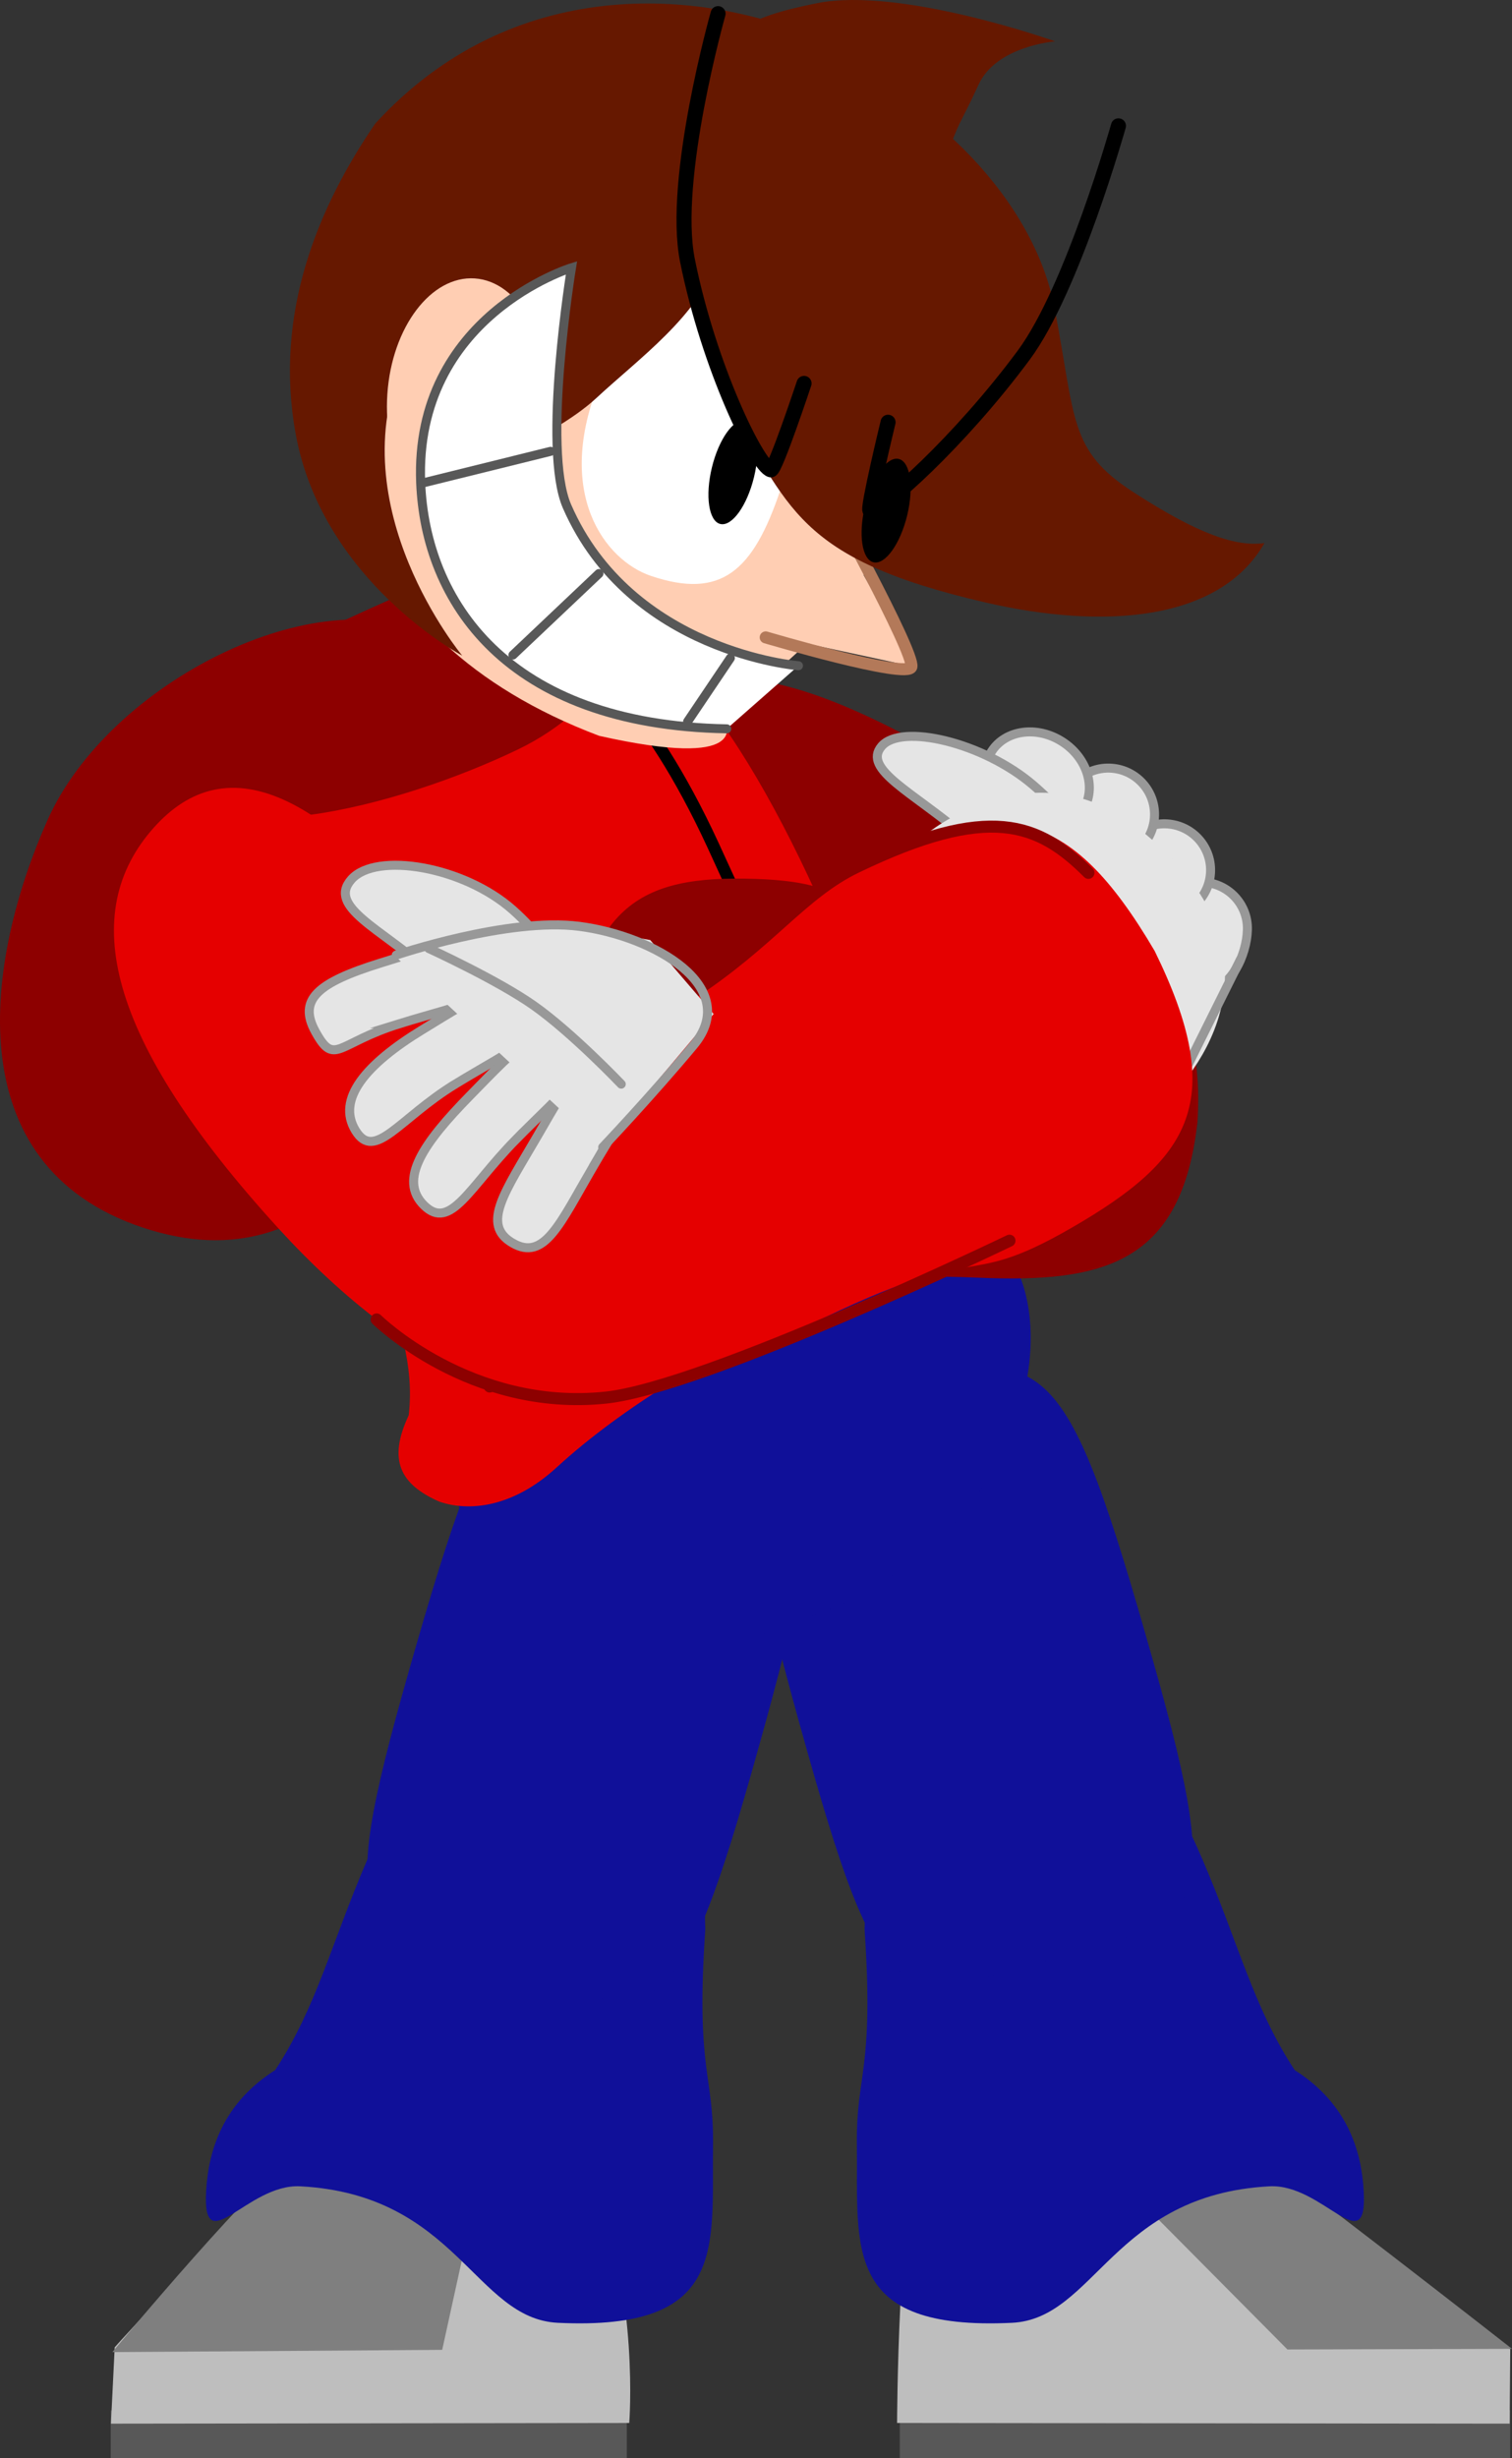 <svg version="1.1" xmlns="http://www.w3.org/2000/svg" xmlns:xlink="http://www.w3.org/1999/xlink" width="251.514" height="408.704" viewBox="0,0,251.514,408.704"><rect x="0" y="0" width="251.514" height="408.704" fill="#333333" stroke="none"/><g transform="translate(-113.552,-3.016)"><g data-paper-data="{&quot;isPaintingLayer&quot;:true}" fill-rule="nonzero" stroke-linejoin="miter" stroke-miterlimit="10" stroke-dasharray="" stroke-dashoffset="0" style="mix-blend-mode: normal"><path d="M252.385,181.467c-38.444,-25.666 -45.128,-38.841 -35.26,-54.903c9.359,-15.233 25.485,-15.923 64.206,8.738c35.908,22.869 36.748,25.667 22.724,47.388c-13.429,20.799 -16.004,22.588 -51.67,-1.223z" data-paper-data="{&quot;origPos&quot;:null,&quot;index&quot;:null,&quot;origRot&quot;:0}" fill="#8d0000" stroke="none" stroke-width="0" stroke-linecap="butt"/><g data-paper-data="{&quot;origPos&quot;:null,&quot;index&quot;:null}" stroke="none" stroke-width="0" stroke-linecap="butt"><path d="M131.968,411.72v-7.962h85.85v7.962z" data-paper-data="{&quot;origPos&quot;:null}" fill="#585858"/><path d="M132.632,393.277c0,0 25.082,-28.155 34.514,-31.549c11.074,-3.985 13.382,-4.268 23.268,-4.413c8.988,-0.133 18.596,1.925 22.071,8.911c7.413,18.744 5.739,39.629 5.739,39.629l-86.217,0.112z" data-paper-data="{&quot;origPos&quot;:null}" fill="#bebebe"/><path d="M132.243,394.073c0,0 25.403,-30.596 31.846,-33.921c5.176,-2.671 30.934,-2.516 30.934,-2.516l-7.915,36.06l-54.864,0.376z" data-paper-data="{&quot;origPos&quot;:null}" fill="#7f7f7f"/></g><path d="M230.876,323.724c-1.614,23.708 1.421,24.091 1.28,35.816c-0.206,17.175 2.477,31.006 -25.796,29.66c-13.814,-0.658 -16.828,-21.305 -42.839,-22.696c-8.889,-0.475 -16.34,12.652 -15.676,0.785c0.375,-6.704 2.723,-14.55 11.483,-20.105c6.883,-10.477 9.336,-21.102 15.324,-34.99c5.686,-13.189 8.164,-16.594 33.348,-13.841c25.984,2.841 22.345,13.819 22.876,25.371z" data-paper-data="{&quot;origPos&quot;:null,&quot;index&quot;:null}" fill="#101099" stroke="none" stroke-width="0" stroke-linecap="butt"/><path d="M198.375,331.324c-25.328,-7.197 -29.407,-6.167 -16.837,-50.403c14.646,-51.542 17.981,-52.105 43.874,-44.747c26.009,7.39 27.529,10.839 13.113,61.697c-12.369,43.636 -15.897,40.345 -40.15,33.454z" data-paper-data="{&quot;origPos&quot;:null,&quot;index&quot;:null,&quot;origRot&quot;:0}" fill="#101099" stroke="none" stroke-width="0" stroke-linecap="butt"/><g data-paper-data="{&quot;origPos&quot;:null}" stroke="none" stroke-width="0" stroke-linecap="butt"><path d="M263.227,411.72v-7.962h101.529v7.962z" data-paper-data="{&quot;origPos&quot;:null}" fill="#585858"/><path d="M364.677,405.965l-101.898,-0.112c0,0 0.122,-37.568 3.851,-41.782c3.941,-4.453 15.843,-5.349 25.986,-5.713c10.318,-0.371 14.044,0.153 24.302,1.327c4.456,0.425 47.853,33.901 47.853,33.901z" data-paper-data="{&quot;origPos&quot;:null}" fill="#bebebe"/><path d="M365.066,393.526l-37.359,0.106l-35.148,-35.402c0,0 24.029,-0.55 28.057,1.539c3.83,1.987 44.45,33.757 44.45,33.757z" data-paper-data="{&quot;origPos&quot;:null}" fill="#7f7f7f"/></g><path d="M280.243,298.354c25.184,-2.753 27.662,0.651 33.348,13.841c5.987,13.889 8.441,24.513 15.324,34.99c8.76,5.556 11.107,13.401 11.483,20.105c0.664,11.867 -6.786,-1.26 -15.676,-0.785c-26.011,1.39 -29.025,22.038 -42.839,22.696c-28.273,1.346 -25.589,-12.485 -25.796,-29.66c-0.141,-11.725 2.894,-12.108 1.28,-35.816c0.531,-11.552 -3.107,-22.53 22.876,-25.371z" data-paper-data="{&quot;origPos&quot;:null,&quot;index&quot;:null}" fill="#101099" stroke="none" stroke-width="0" stroke-linecap="butt"/><path d="M288.743,328.71c-25.337,7.165 -28.268,10.182 -40.782,-34.07c-14.58,-51.56 -12.037,-53.79 13.866,-61.114c26.018,-7.357 29.122,-5.22 43.539,45.638c12.37,43.636 7.639,42.686 -16.622,49.547z" data-paper-data="{&quot;origPos&quot;:null,&quot;index&quot;:null,&quot;origRot&quot;:0}" fill="#101099" stroke="none" stroke-width="0" stroke-linecap="butt"/><path d="M121.442,139.391c10.262,-23.088 45.319,-40.376 63.636,-30.565c18.317,9.811 18.691,32.351 8.429,55.438c-10.262,23.088 -25.084,53.238 -56.241,42.834c-31.156,-10.404 -26.087,-44.62 -15.825,-67.708z" data-paper-data="{&quot;origPos&quot;:null,&quot;origRot&quot;:0}" fill="#8d0000" stroke="none" stroke-width="0" stroke-linecap="butt"/><g data-paper-data="{&quot;origPos&quot;:null,&quot;origRot&quot;:0}"><path d="M254.09,269.449c-38.912,17.658 -55.743,2.661 -63.725,-14.899c-7.982,-17.56 -3.93,-15.992 40.872,-38.232c39.647,-19.747 44.236,-18.115 51.581,-2.021c6.411,14.038 -0.716,42.017 -28.729,55.152z" data-paper-data="{&quot;origPos&quot;:null}" fill="#101099" stroke="none" stroke-width="0" stroke-linecap="butt"/><g data-paper-data="{&quot;origPos&quot;:null}"><g data-paper-data="{&quot;origPos&quot;:null}"><g data-paper-data="{&quot;origPos&quot;:null}" fill="#e50000" stroke="none" stroke-width="0" stroke-linecap="butt"><path d="M282.341,205.576c-0.676,5.678 -4.033,5.425 -14.018,7.975c-13.298,3.782 -9.687,2.451 -22.151,8.117c-13.649,6.204 -28.948,15.157 -40.045,25.335c-7.217,6.62 -14.527,7.399 -19.513,5.664c-6.435,-2.841 -8.623,-6.833 -5.071,-14.355c0.977,-8.617 -1.785,-15.652 -4.402,-24.145c-2.171,-7.048 25.716,-26.171 40.004,-33.254c14.287,-7.084 34.772,-14.013 43.418,0.192c5.032,9.224 5.839,10.216 12.614,14.119c6.54,1.549 9.14,3.528 9.164,10.353z" data-paper-data="{&quot;origPos&quot;:null}"/><path d="M262.617,193.728c-0.277,11.057 -19.151,19.336 -34.46,26.295c-20.375,9.262 -34.073,13.933 -41.211,9.992c-7.616,-4.205 -30.236,-59.277 -39.644,-79.973c-8.153,-17.936 7.146,-34.887 29.576,-45.083c22.43,-10.196 38.961,-2.091 52.138,12.556c15.556,17.29 33.931,63.019 33.601,76.213z" data-paper-data="{&quot;origPos&quot;:null}"/></g><path d="M210.701,112.91c0,0 10.1,5.968 21.505,30.722c14.974,32.5 23.969,55.096 23.969,55.096" data-paper-data="{&quot;origPos&quot;:null}" fill="none" stroke="#000000" stroke-width="2" stroke-linecap="round"/><path d="M195.012,233.535c0,0 31.541,-21.119 54.704,-31.464c19.31,-8.625 20.178,-4.89 20.178,-4.89" data-paper-data="{&quot;origPos&quot;:null}" fill="none" stroke="#8d0000" stroke-width="2" stroke-linecap="round"/></g><path d="M218.749,100.696c2.115,6.199 -4.071,19.731 -19.08,26.942c-19.542,9.389 -53.005,18.451 -58.986,3.336c-2.145,-5.422 0.413,-11.693 37.401,-28.118c29.014,-12.884 36.055,-12.301 40.665,-2.16z" data-paper-data="{&quot;origPos&quot;:null}" fill="#8d0000" stroke="none" stroke-width="0" stroke-linecap="butt"/></g></g><g data-paper-data="{&quot;origPos&quot;:null,&quot;origRot&quot;:0,&quot;index&quot;:null}"><path d="M139.141,140.612c11.907,-13.336 29.323,-7.996 55.277,29.871c26.669,38.909 44.364,46.273 33.086,57.385c-18.418,18.146 -46.288,2.768 -67.623,-20.61c-28.908,-31.676 -33.295,-52.584 -20.74,-66.646z" data-paper-data="{&quot;origPos&quot;:null,&quot;index&quot;:null}" fill="#e50000" stroke="none" stroke-width="0" stroke-linecap="butt"/><path d="M186.469,160.469c24.968,18.251 44.357,37.86 44.357,37.86" data-paper-data="{&quot;origPos&quot;:null}" fill="none" stroke="#8d0000" stroke-width="2" stroke-linecap="round"/></g><path d="M235.056,218.688c-21.053,-2.764 -28.507,-9.272 -27.247,-37.658c2.994,-27.547 11.88,-32.535 31.388,-31.89c19.092,0.631 10.136,6.502 41.876,9.422c21.379,1.967 33.149,7.504 31.669,30.999c-2.618,23.415 -15.44,26.792 -36.498,25.879c-28.714,-1.245 -28.684,4.889 -41.189,3.247z" data-paper-data="{&quot;index&quot;:null,&quot;origPos&quot;:null,&quot;origRot&quot;:0}" fill="#8d0000" stroke="none" stroke-width="0" stroke-linecap="butt"/><g data-paper-data="{&quot;origPos&quot;:null}"><path d="M236.067,18.296c28.171,9.488 38.987,32.708 23.453,74.909c-3.525,10.321 -9.616,14.759 -17.611,22.176c-2.971,2.756 -4.326,5.188 -7.644,7.513c-0.027,0.534 4.164,8.111 -21.048,2.459c-43.4,-16.399 -47.493,-51.28 -40.316,-71.958c12.035,-34.722 34.996,-44.588 63.167,-35.1z" data-paper-data="{&quot;origPos&quot;:null}" fill="#ffceb3" stroke="none" stroke-width="0" stroke-linecap="butt"/><g data-paper-data="{&quot;origPos&quot;:null,&quot;origRot&quot;:0}"><path d="M239.939,108.336l8.75,-24.716l17.195,30.303z" data-paper-data="{&quot;origPos&quot;:null}" fill="#ffceb3" stroke="none" stroke-width="0" stroke-linecap="butt"/><path d="M250.812,84.509c0,0 14.884,26.917 14.348,29.363c-0.485,2.144 -24.236,-4.884 -24.236,-4.884" data-paper-data="{&quot;origPos&quot;:null}" fill="none" stroke="#b37959" stroke-width="2" stroke-linecap="round"/></g><path d="M243.335,84.562c-4.529,13.446 -9.826,18.135 -21.5,14.203c-7.58,-2.553 -16.211,-13.718 -8.497,-32.471c6.121,-16.63 15.497,-19.386 24.897,-16.22c9.4,3.166 12.601,13.824 8.073,27.27z" data-paper-data="{&quot;origPos&quot;:null}" fill="#ffffff" stroke="none" stroke-width="0" stroke-linecap="butt"/><path d="M180.652,62.91c-10.738,24.422 9.788,49.109 9.788,49.109c0,0 -23.207,-12.325 -27.695,-36.81c-3.686,-20.111 3.721,-37.753 13.226,-51.647c22.892,-24.955 53.991,-22.463 73.425,-14.213c-0.294,0.198 -10.92,40.268 -10.92,40.268c0,0 -44.879,-3.596 -57.824,13.293z" data-paper-data="{&quot;origPos&quot;:null}" fill="#661800" stroke="none" stroke-width="0" stroke-linecap="butt"/><path d="M249.466,3.544c13.939,-2.786 39.605,6.35 39.605,6.35c0,0 -9.764,0.74 -12.726,7.17c-3.346,7.263 -3.197,5.702 -5.537,12.651c-3.964,11.77 -43.294,-2.102 -40.13,-11.934c3.001,-9.327 6.363,-11.754 18.789,-14.237z" data-paper-data="{&quot;origPos&quot;:null}" fill="#661800" stroke="none" stroke-width="0" stroke-linecap="butt"/><path d="M204.343,70.317c-0.756,11.109 -7.269,19.713 -14.548,19.217c-7.278,-0.495 -12.565,-9.903 -11.809,-21.011c0.756,-11.109 7.269,-19.713 14.548,-19.217c7.278,0.495 12.565,9.903 11.809,21.011z" data-paper-data="{&quot;origPos&quot;:null,&quot;origRot&quot;:0}" fill="#ffceb3" stroke="none" stroke-width="0" stroke-linecap="butt"/><path d="M200.363,35.429c2.283,-6.778 10.838,-9.455 17.616,-7.172c6.778,2.283 17.088,11.314 14.805,18.092c-3.118,9.257 -12.922,16.244 -20.081,22.891c-7.247,6.729 -25.941,14.812 -27.515,12.325c-0.994,-1.571 6.426,-4.475 12.612,-20.399c2.852,-7.177 0.278,-18.959 2.561,-25.737z" data-paper-data="{&quot;origPos&quot;:null}" fill="#661800" stroke="none" stroke-width="0" stroke-linecap="butt"/><path d="M238.973,82.358c-1.157,4.746 -3.661,8.227 -5.593,7.775c-1.932,-0.452 -2.56,-4.665 -1.403,-9.411c1.157,-4.746 3.661,-8.227 5.593,-7.775c1.932,0.452 2.56,4.665 1.403,9.411z" data-paper-data="{&quot;origPos&quot;:null,&quot;origRot&quot;:0}" fill="#000000" stroke="none" stroke-width="0" stroke-linecap="butt"/><path d="M288.968,54.219c3.552,18.565 2.36,23.653 13.068,30.592c10.948,7.094 17.169,9.142 21.852,8.494c-7.458,13.05 -26.812,14.393 -46.302,9.899c-31.881,-7.351 -32.572,-16.059 -43.36,-33.446c-9.426,-19.702 -8.468,-49.545 -8.468,-49.545c0,0 8.208,-9.395 28.049,-5.171c10.496,2.235 31.259,18.783 35.161,39.178z" data-paper-data="{&quot;origPos&quot;:null,&quot;origRot&quot;:0}" fill="#661800" stroke="none" stroke-width="0" stroke-linecap="butt"/><path d="M247.303,66.761c0,0 -4.839,14.545 -5.525,14.372c-2.226,-0.561 -10.313,-17.079 -13.873,-34.824c-2.7,-13.46 5.094,-41.024 5.094,-41.024" data-paper-data="{&quot;origPos&quot;:null}" fill="none" stroke="#000000" stroke-width="2.5" stroke-linecap="round"/><path d="M299.601,23.935c0,0 -7.626,27.144 -15.727,38.087c-10.68,14.428 -23.833,26.162 -25.592,25.868c-0.542,-0.091 2.994,-14.672 2.994,-14.672" data-paper-data="{&quot;origPos&quot;:null,&quot;index&quot;:null,&quot;origRot&quot;:0}" fill="none" stroke="#000000" stroke-width="2.5" stroke-linecap="round"/><path d="M264.45,88.727c-1.157,4.746 -3.661,8.227 -5.593,7.775c-1.932,-0.452 -2.56,-4.665 -1.403,-9.411c1.157,-4.746 3.661,-8.227 5.593,-7.775c1.932,0.452 2.56,4.665 1.403,9.411z" data-paper-data="{&quot;origPos&quot;:null,&quot;origRot&quot;:0}" fill="#000000" stroke="none" stroke-width="0" stroke-linecap="butt"/><g data-paper-data="{&quot;origPos&quot;:null}" stroke="#585858" stroke-width="1.5" stroke-linecap="round"><path d="M234.445,124.19c-36.839,-0.664 -50.134,-21.442 -50.916,-40.914c-1.114,-27.724 25.084,-35.736 25.084,-35.736c0,0 -4.923,30.061 -0.748,39.649c10.59,24.32 38.51,26.509 38.51,26.509" data-paper-data="{&quot;origPos&quot;:null}" fill="#ffffff"/><path d="M205.137,78.057l-21.186,5.238" data-paper-data="{&quot;origPos&quot;:null}" fill="none"/><path d="M198.879,111.915l14.303,-13.54" data-paper-data="{&quot;origPos&quot;:null}" fill="none"/><path d="M235.044,112.423l-7.107,10.551" data-paper-data="{&quot;origPos&quot;:null}" fill="none"/></g></g><g data-paper-data="{&quot;origPos&quot;:null,&quot;origRot&quot;:0}"><path d="M305.663,157.193c0.107,-4.249 3.639,-7.607 7.888,-7.5c4.249,0.107 7.607,3.639 7.5,7.888c-0.107,4.249 -2.854,10.175 -7.103,10.068c-4.249,-0.107 -8.392,-6.207 -8.284,-10.456z" data-paper-data="{&quot;origPos&quot;:null}" fill="#e5e5e5" stroke="#989898" stroke-width="1.5" stroke-linecap="butt"/><path d="M299.537,147.482c0.107,-4.249 3.639,-7.607 7.888,-7.5c4.249,0.107 7.607,3.639 7.5,7.888c-0.107,4.249 -3.639,7.607 -7.888,7.5c-4.249,-0.107 -7.607,-3.639 -7.5,-7.888z" data-paper-data="{&quot;origPos&quot;:null}" fill="#e5e5e5" stroke="#989898" stroke-width="1.5" stroke-linecap="butt"/><path d="M290.213,138.221c0.107,-4.249 3.639,-7.607 7.888,-7.5c4.249,0.107 7.607,3.639 7.5,7.888c-0.107,4.249 -3.639,7.607 -7.888,7.5c-4.249,-0.107 -7.607,-3.639 -7.5,-7.888z" data-paper-data="{&quot;origPos&quot;:null}" fill="#e5e5e5" stroke="#989898" stroke-width="1.5" stroke-linecap="butt"/><path d="M278.521,127.915c2.305,-3.571 7.567,-4.276 11.755,-1.574c4.187,2.702 5.713,7.788 3.409,11.359c-2.305,3.571 -7.567,4.276 -11.755,1.574c-4.187,-2.702 -5.713,-7.788 -3.409,-11.359z" data-paper-data="{&quot;origPos&quot;:null,&quot;origRot&quot;:0}" fill="#e5e5e5" stroke="#989898" stroke-width="1.5" stroke-linecap="butt"/><path d="M273.818,141.884c-8.315,-7.151 -16.886,-10.959 -13.619,-14.799c3.268,-3.84 16.939,-0.66 25.254,6.491c8.315,7.151 10.322,13.307 7.055,17.147c-3.268,3.84 -10.375,-1.689 -18.69,-8.84z" data-paper-data="{&quot;origRot&quot;:0,&quot;origPos&quot;:null}" fill="#e5e5e5" stroke="#989898" stroke-width="1.5" stroke-linecap="butt"/><path d="M308.093,185.501l-40.428,-43.822c0,0 16.68,-13.882 33.64,-2.163c31.536,23.252 6.788,45.985 6.788,45.985z" data-paper-data="{&quot;origPos&quot;:null}" fill="#e5e5e5" stroke="none" stroke-width="0" stroke-linecap="butt"/><path d="M319.862,162.595l-9.396,18.877" data-paper-data="{&quot;origPos&quot;:null}" fill="none" stroke="#989898" stroke-width="1.5" stroke-linecap="round"/></g><g data-paper-data="{&quot;origPos&quot;:null,&quot;origRot&quot;:0}"><path d="M257.637,146.409c22.555,-10.644 33.592,-9.789 47.993,14.722c12.206,24.876 6.081,34.516 -13.764,45.981c-19.42,11.221 -13.713,0.801 -47.03,17.89c-22.442,11.511 -37.255,14.125 -48.737,-6.432c-10.302,-21.191 0.644,-31.905 22.183,-44.1c29.371,-16.629 25.957,-21.739 39.354,-28.062z" data-paper-data="{&quot;index&quot;:null,&quot;origPos&quot;:null}" fill="#e50000" stroke="none" stroke-width="0" stroke-linecap="butt"/><path d="M195.905,188.123c5.637,-2.912 17.683,-10.155 32.364,-19.715c13.487,-8.783 18.573,-16.814 27.736,-21.229c22.14,-10.669 30.262,-7.369 38.602,0.958" data-paper-data="{&quot;origPos&quot;:null}" fill="none" stroke="#8d0000" stroke-width="2" stroke-linecap="round"/></g><g data-paper-data="{&quot;origPos&quot;:null,&quot;origRot&quot;:0}"><path d="M185.047,164.6c-8.195,-7.289 -17.099,-10.814 -13.027,-15.392c4.071,-4.577 18.643,-2.193 26.838,5.096c8.195,7.289 9.607,14.006 5.536,18.583c-4.071,4.577 -11.151,-0.999 -19.346,-8.287z" data-paper-data="{&quot;origRot&quot;:0,&quot;origPos&quot;:null}" fill="#e5e5e5" stroke="#989898" stroke-width="1.5" stroke-linecap="butt"/><g data-paper-data="{&quot;origPos&quot;:null}" fill="#e5e5e5" stroke-linecap="butt"><g data-paper-data="{&quot;origPos&quot;:null,&quot;origRot&quot;:0}" stroke="#989898" stroke-width="1.5"><g data-paper-data="{&quot;origPos&quot;:null}"><path d="M180.027,173.204c-10.475,3.249 -10.776,7.193 -14.006,1.342c-2.961,-5.363 0.401,-8.183 10.876,-11.432c10.475,-3.249 18.873,-6.184 20.688,-0.333c1.815,5.851 -7.083,7.174 -17.558,10.423z" data-paper-data="{&quot;origRot&quot;:0,&quot;origPos&quot;:null}"/><path d="M189.278,183.254c-9.355,5.725 -13.391,12.952 -16.589,7.726c-3.198,-5.225 1.72,-11.012 11.074,-16.737c9.355,-5.725 16.773,-10.635 19.971,-5.41c3.198,5.225 -5.102,8.696 -14.457,14.42z" data-paper-data="{&quot;origRot&quot;:0,&quot;origPos&quot;:null}"/></g><g data-paper-data="{&quot;origRot&quot;:0,&quot;origPos&quot;:null}"><path d="M199.271,192.568c-7.672,7.837 -10.787,15.151 -15.165,10.866c-4.378,-4.285 -0.056,-10.418 7.616,-18.255c7.672,-7.837 13.665,-14.412 18.043,-10.127c4.378,4.285 -2.822,9.679 -10.494,17.516z" data-paper-data="{&quot;origRot&quot;:0,&quot;origPos&quot;:null}"/><path d="M212.187,197.013c-5.509,9.483 -8.081,15.737 -13.378,12.66c-5.297,-3.077 -1.266,-8.483 4.244,-17.966c5.509,-9.483 9.702,-17.329 14.999,-14.252c5.297,3.077 -0.356,10.076 -5.865,19.559z" data-paper-data="{&quot;origRot&quot;:0,&quot;origPos&quot;:null}"/></g></g><path d="M178.762,161.5l25.145,-5.311l17.808,3.117l10.545,12.295l-18.683,22.209z" data-paper-data="{&quot;origPos&quot;:null,&quot;origRot&quot;:0}" stroke="none" stroke-width="0"/></g><path d="M179.474,161.799c0,0 18.604,-6.303 30.435,-4.773c12.487,1.615 27.085,10.094 19.02,19.763c-7.056,8.459 -15.119,16.959 -15.119,16.959" data-paper-data="{&quot;origPos&quot;:null}" fill="none" stroke="#989898" stroke-width="1.5" stroke-linecap="round"/><path d="M184.875,160.708c0,0 11.384,5.203 17.458,9.482c6.421,4.523 14.56,13.072 14.56,13.072" data-paper-data="{&quot;origPos&quot;:null}" fill="none" stroke="#989898" stroke-width="1.5" stroke-linecap="round"/></g><path d="M281.476,209.29c0,0 -50.535,24.33 -67.139,26.087c-22.545,2.386 -38.13,-12.995 -38.13,-12.995" data-paper-data="{&quot;origPos&quot;:null}" fill="none" stroke="#8d0000" stroke-width="2" stroke-linecap="round"/></g></g></svg>
